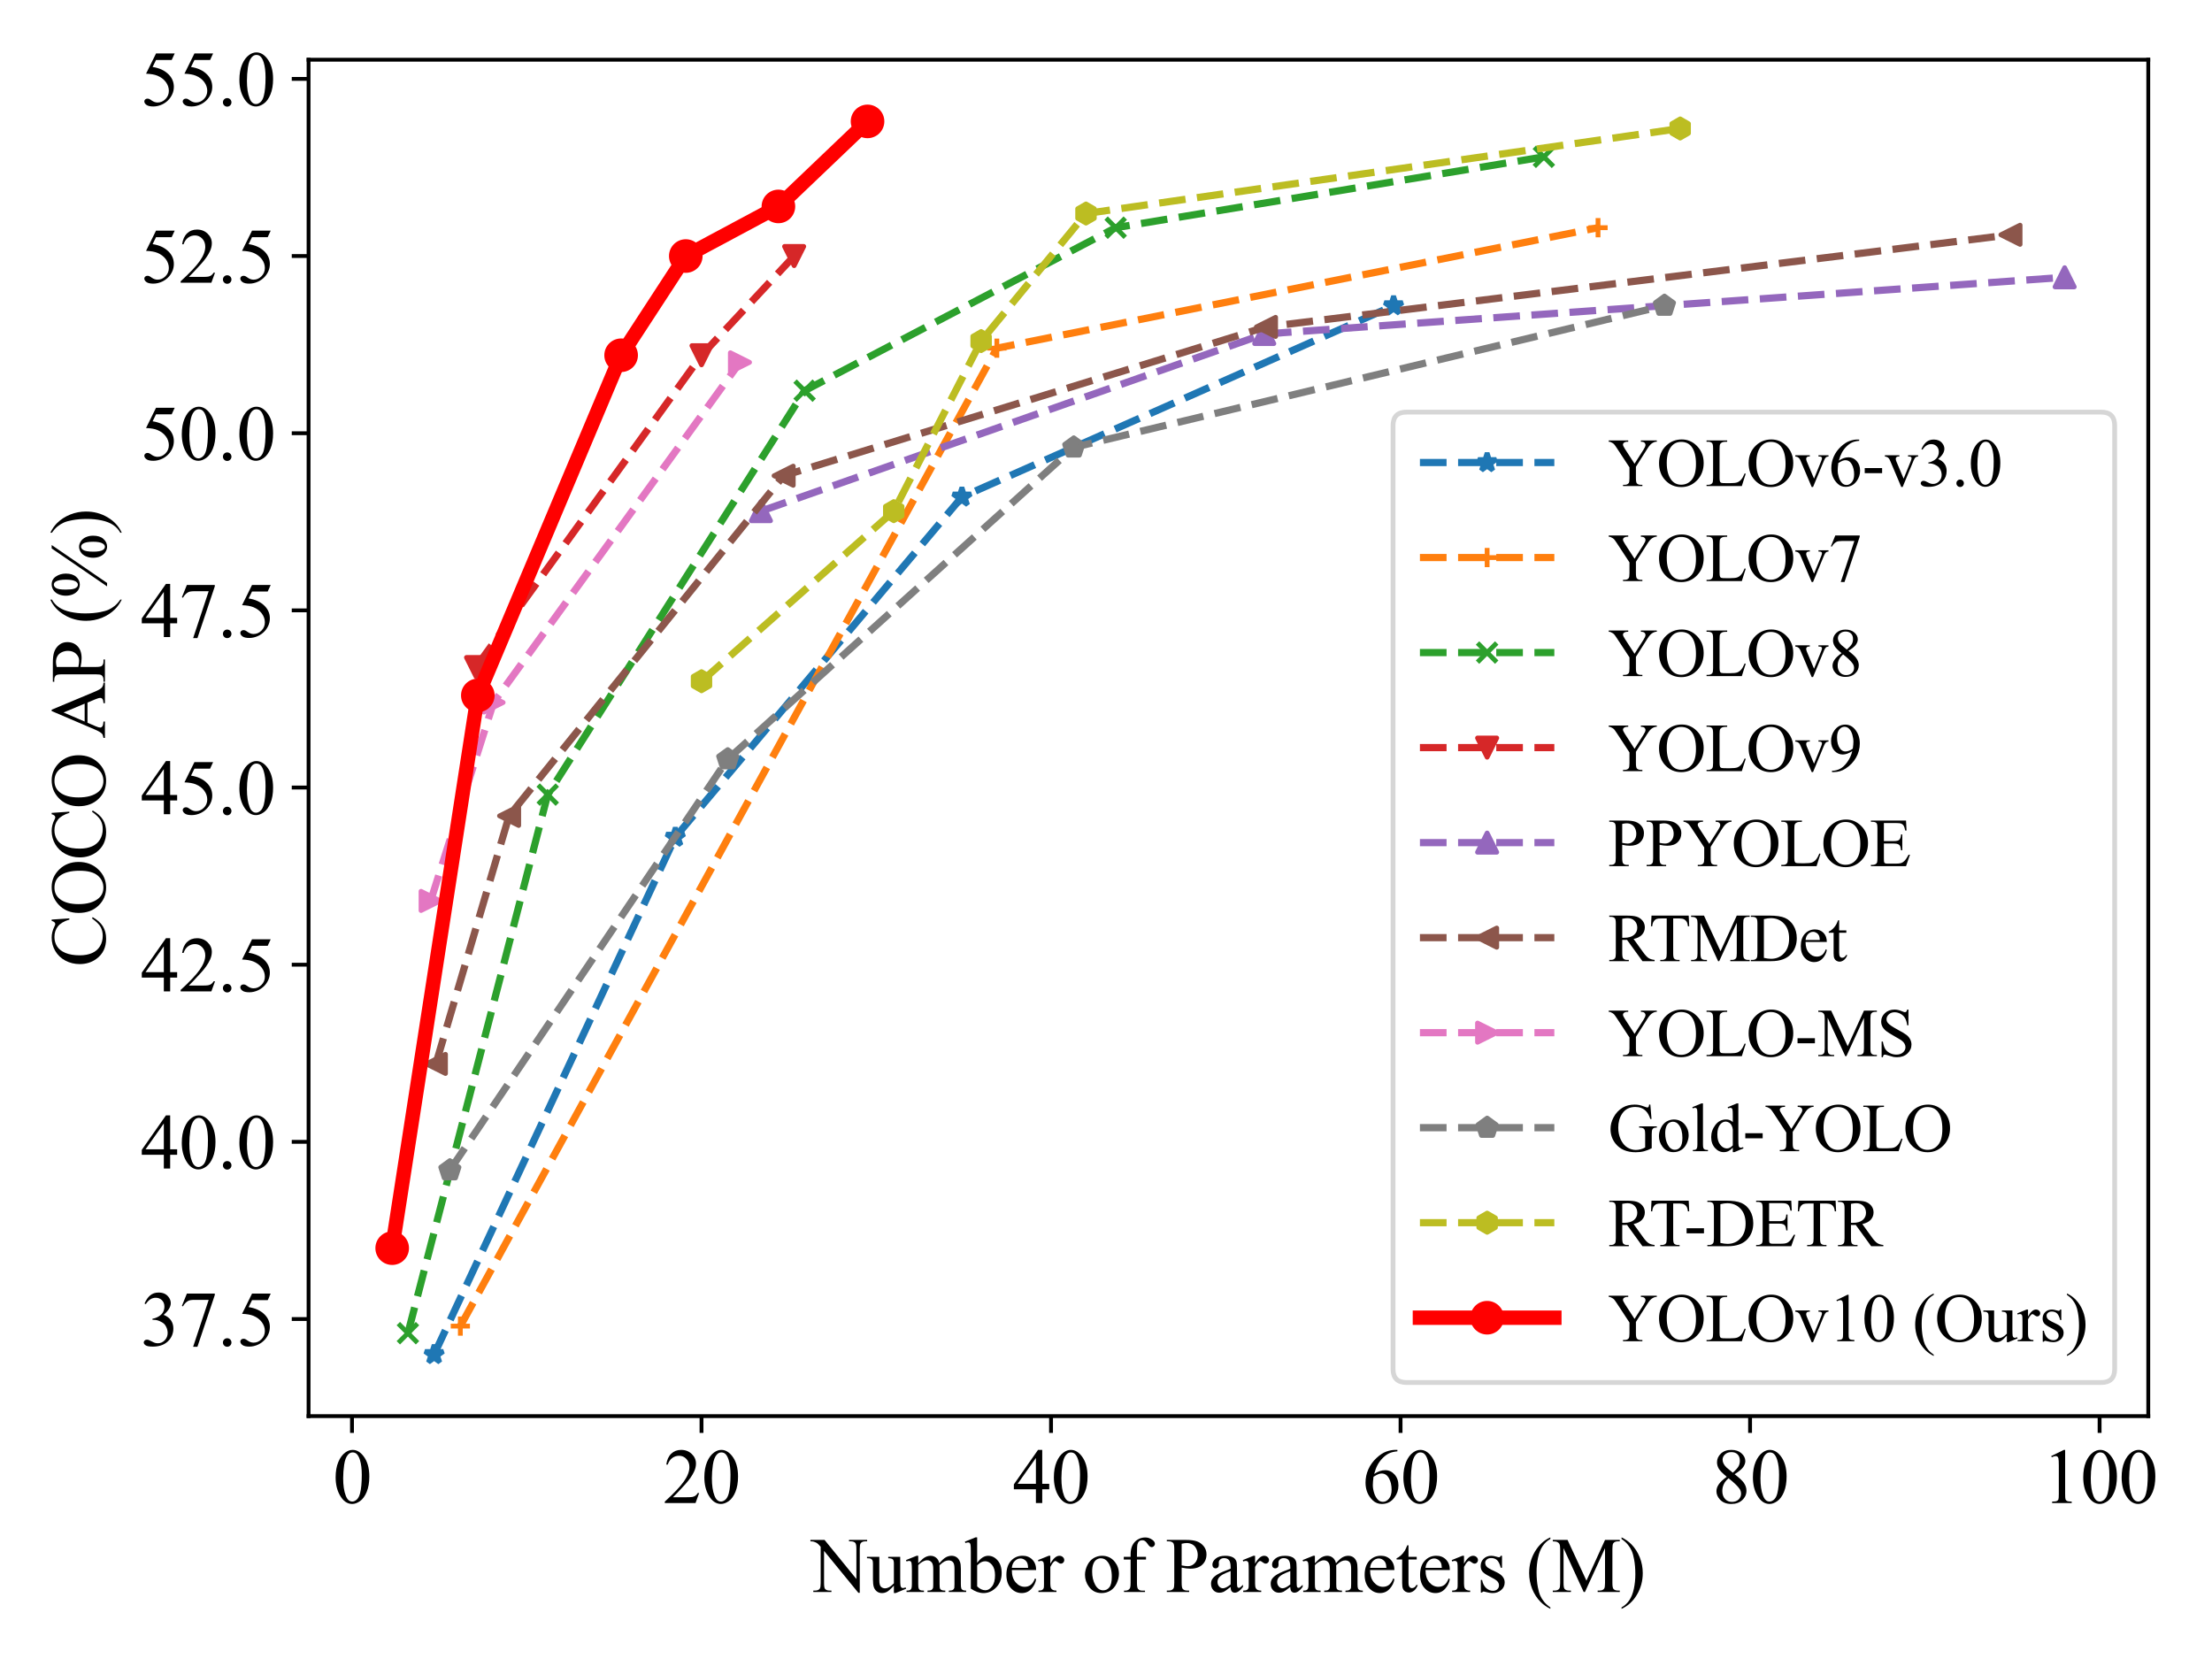 <svg xmlns="http://www.w3.org/2000/svg" xmlns:xlink="http://www.w3.org/1999/xlink" width="614.4" height="460.8" version="1.1" viewBox="0 0 460.8 345.6"><defs><style type="text/css">*{stroke-linejoin:round;stroke-linecap:butt}</style></defs><g id="figure_1"><g id="patch_1"><path d="M 0 345.6 L 460.8 345.6 L 460.8 0 L 0 0 z" style="fill:#fff"/></g><g id="axes_1"><g id="patch_2"><path d="M 64.28 295 L 447.523 295 L 447.523 12.446 L 64.28 12.446 z" style="fill:#fff"/></g><g id="matplotlib.axis_1"><g id="xtick_1"><g id="line2d_1"><defs><path id="m00d865e5fb" d="M 0 0 L 0 3.5" style="stroke:#000;stroke-width:.8"/></defs><g><use x="73.327" y="295" xlink:href="#m00d865e5fb" style="stroke:#000;stroke-width:.8"/></g></g><g id="text_1"><g transform="translate(69.327 313.11) scale(0.16 -0.16)"><defs><path id="TimesNewRomanPSMT-30" d="M 231 2094 Q 231 2819 450 3342 Q 669 3866 1031 4122 Q 1313 4325 1613 4325 Q 2100 4325 2488 3828 Q 2972 3213 2972 2159 Q 2972 1422 2759 906 Q 2547 391 2217 158 Q 1888 -75 1581 -75 Q 975 -75 572 641 Q 231 1244 231 2094 z M 844 2016 Q 844 1141 1059 588 Q 1238 122 1591 122 Q 1759 122 1940 273 Q 2122 425 2216 781 Q 2359 1319 2359 2297 Q 2359 3022 2209 3506 Q 2097 3866 1919 4016 Q 1791 4119 1609 4119 Q 1397 4119 1231 3928 Q 1006 3669 925 3112 Q 844 2556 844 2016 z" transform="scale(0.016)"/></defs><use xlink:href="#TimesNewRomanPSMT-30"/></g></g></g><g id="xtick_2"><g id="line2d_2"><g><use x="146.138" y="295" xlink:href="#m00d865e5fb" style="stroke:#000;stroke-width:.8"/></g></g><g id="text_2"><g transform="translate(138.138 313.11) scale(0.16 -0.16)"><defs><path id="TimesNewRomanPSMT-32" d="M 2934 816 L 2638 0 L 138 0 L 138 116 Q 1241 1122 1691 1759 Q 2141 2397 2141 2925 Q 2141 3328 1894 3587 Q 1647 3847 1303 3847 Q 991 3847 742 3664 Q 494 3481 375 3128 L 259 3128 Q 338 3706 661 4015 Q 984 4325 1469 4325 Q 1984 4325 2329 3994 Q 2675 3663 2675 3213 Q 2675 2891 2525 2569 Q 2294 2063 1775 1497 Q 997 647 803 472 L 1909 472 Q 2247 472 2383 497 Q 2519 522 2628 598 Q 2738 675 2819 816 L 2934 816 z" transform="scale(0.016)"/></defs><use xlink:href="#TimesNewRomanPSMT-32"/><use x="50" xlink:href="#TimesNewRomanPSMT-30"/></g></g></g><g id="xtick_3"><g id="line2d_3"><g><use x="218.95" y="295" xlink:href="#m00d865e5fb" style="stroke:#000;stroke-width:.8"/></g></g><g id="text_3"><g transform="translate(210.95 313.11) scale(0.16 -0.16)"><defs><path id="TimesNewRomanPSMT-34" d="M 2978 1563 L 2978 1119 L 2409 1119 L 2409 0 L 1894 0 L 1894 1119 L 100 1119 L 100 1519 L 2066 4325 L 2409 4325 L 2409 1563 L 2978 1563 z M 1894 1563 L 1894 3666 L 406 1563 L 1894 1563 z" transform="scale(0.016)"/></defs><use xlink:href="#TimesNewRomanPSMT-34"/><use x="50" xlink:href="#TimesNewRomanPSMT-30"/></g></g></g><g id="xtick_4"><g id="line2d_4"><g><use x="291.761" y="295" xlink:href="#m00d865e5fb" style="stroke:#000;stroke-width:.8"/></g></g><g id="text_4"><g transform="translate(283.761 313.11) scale(0.16 -0.16)"><defs><path id="TimesNewRomanPSMT-36" d="M 2869 4325 L 2869 4209 Q 2456 4169 2195 4045 Q 1934 3922 1679 3669 Q 1425 3416 1258 3105 Q 1091 2794 978 2366 Q 1428 2675 1881 2675 Q 2316 2675 2634 2325 Q 2953 1975 2953 1425 Q 2953 894 2631 456 Q 2244 -75 1606 -75 Q 1172 -75 869 213 Q 275 772 275 1663 Q 275 2231 503 2743 Q 731 3256 1154 3653 Q 1578 4050 1965 4187 Q 2353 4325 2688 4325 L 2869 4325 z M 925 2138 Q 869 1716 869 1456 Q 869 1156 980 804 Q 1091 453 1309 247 Q 1469 100 1697 100 Q 1969 100 2183 356 Q 2397 613 2397 1088 Q 2397 1622 2184 2012 Q 1972 2403 1581 2403 Q 1463 2403 1327 2353 Q 1191 2303 925 2138 z" transform="scale(0.016)"/></defs><use xlink:href="#TimesNewRomanPSMT-36"/><use x="50" xlink:href="#TimesNewRomanPSMT-30"/></g></g></g><g id="xtick_5"><g id="line2d_5"><g><use x="364.572" y="295" xlink:href="#m00d865e5fb" style="stroke:#000;stroke-width:.8"/></g></g><g id="text_5"><g transform="translate(356.572 313.11) scale(0.16 -0.16)"><defs><path id="TimesNewRomanPSMT-38" d="M 1228 2134 Q 725 2547 579 2797 Q 434 3047 434 3316 Q 434 3728 753 4026 Q 1072 4325 1600 4325 Q 2113 4325 2425 4047 Q 2738 3769 2738 3413 Q 2738 3175 2569 2928 Q 2400 2681 1866 2347 Q 2416 1922 2594 1678 Q 2831 1359 2831 1006 Q 2831 559 2490 242 Q 2150 -75 1597 -75 Q 994 -75 656 303 Q 388 606 388 966 Q 388 1247 577 1523 Q 766 1800 1228 2134 z M 1719 2469 Q 2094 2806 2194 3001 Q 2294 3197 2294 3444 Q 2294 3772 2109 3958 Q 1925 4144 1606 4144 Q 1288 4144 1088 3959 Q 888 3775 888 3528 Q 888 3366 970 3203 Q 1053 3041 1206 2894 L 1719 2469 z M 1375 2016 Q 1116 1797 991 1539 Q 866 1281 866 981 Q 866 578 1086 336 Q 1306 94 1647 94 Q 1984 94 2187 284 Q 2391 475 2391 747 Q 2391 972 2272 1150 Q 2050 1481 1375 2016 z" transform="scale(0.016)"/></defs><use xlink:href="#TimesNewRomanPSMT-38"/><use x="50" xlink:href="#TimesNewRomanPSMT-30"/></g></g></g><g id="xtick_6"><g id="line2d_6"><g><use x="437.384" y="295" xlink:href="#m00d865e5fb" style="stroke:#000;stroke-width:.8"/></g></g><g id="text_6"><g transform="translate(425.384 313.11) scale(0.16 -0.16)"><defs><path id="TimesNewRomanPSMT-31" d="M 750 3822 L 1781 4325 L 1884 4325 L 1884 747 Q 1884 391 1914 303 Q 1944 216 2037 169 Q 2131 122 2419 116 L 2419 0 L 825 0 L 825 116 Q 1125 122 1212 167 Q 1300 213 1334 289 Q 1369 366 1369 747 L 1369 3034 Q 1369 3497 1338 3628 Q 1316 3728 1258 3775 Q 1200 3822 1119 3822 Q 1003 3822 797 3725 L 750 3822 z" transform="scale(0.016)"/></defs><use xlink:href="#TimesNewRomanPSMT-31"/><use x="50" xlink:href="#TimesNewRomanPSMT-30"/><use x="100" xlink:href="#TimesNewRomanPSMT-30"/></g></g></g><g id="text_7"><g transform="translate(169.041 331.642) scale(0.16 -0.16)"><defs><path id="TimesNewRomanPSMT-4e" d="M -84 4238 L 1066 4238 L 3656 1059 L 3656 3503 Q 3656 3894 3569 3991 Q 3453 4122 3203 4122 L 3056 4122 L 3056 4238 L 4531 4238 L 4531 4122 L 4381 4122 Q 4113 4122 4000 3959 Q 3931 3859 3931 3503 L 3931 -69 L 3819 -69 L 1025 3344 L 1025 734 Q 1025 344 1109 247 Q 1228 116 1475 116 L 1625 116 L 1625 0 L 150 0 L 150 116 L 297 116 Q 569 116 681 278 Q 750 378 750 734 L 750 3681 Q 566 3897 470 3965 Q 375 4034 191 4094 Q 100 4122 -84 4122 L -84 4238 z" transform="scale(0.016)"/><path id="TimesNewRomanPSMT-75" d="M 2709 2863 L 2709 1128 Q 2709 631 2732 520 Q 2756 409 2807 365 Q 2859 322 2928 322 Q 3025 322 3147 375 L 3191 266 L 2334 -88 L 2194 -88 L 2194 519 Q 1825 119 1631 15 Q 1438 -88 1222 -88 Q 981 -88 804 51 Q 628 191 559 409 Q 491 628 491 1028 L 491 2306 Q 491 2509 447 2587 Q 403 2666 317 2708 Q 231 2750 6 2747 L 6 2863 L 1009 2863 L 1009 947 Q 1009 547 1148 422 Q 1288 297 1484 297 Q 1619 297 1789 381 Q 1959 466 2194 703 L 2194 2325 Q 2194 2569 2105 2655 Q 2016 2741 1734 2747 L 1734 2863 L 2709 2863 z" transform="scale(0.016)"/><path id="TimesNewRomanPSMT-6d" d="M 1050 2338 Q 1363 2650 1419 2697 Q 1559 2816 1721 2881 Q 1884 2947 2044 2947 Q 2313 2947 2506 2790 Q 2700 2634 2766 2338 Q 3088 2713 3309 2830 Q 3531 2947 3766 2947 Q 3994 2947 4170 2830 Q 4347 2713 4450 2447 Q 4519 2266 4519 1878 L 4519 647 Q 4519 378 4559 278 Q 4591 209 4675 161 Q 4759 113 4950 113 L 4950 0 L 3538 0 L 3538 113 L 3597 113 Q 3781 113 3884 184 Q 3956 234 3988 344 Q 4000 397 4000 647 L 4000 1878 Q 4000 2228 3916 2372 Q 3794 2572 3525 2572 Q 3359 2572 3192 2489 Q 3025 2406 2788 2181 L 2781 2147 L 2788 2013 L 2788 647 Q 2788 353 2820 281 Q 2853 209 2943 161 Q 3034 113 3253 113 L 3253 0 L 1806 0 L 1806 113 Q 2044 113 2133 169 Q 2222 225 2256 338 Q 2272 391 2272 647 L 2272 1878 Q 2272 2228 2169 2381 Q 2031 2581 1784 2581 Q 1616 2581 1450 2491 Q 1191 2353 1050 2181 L 1050 647 Q 1050 366 1089 281 Q 1128 197 1204 155 Q 1281 113 1516 113 L 1516 0 L 100 0 L 100 113 Q 297 113 375 155 Q 453 197 493 289 Q 534 381 534 647 L 534 1741 Q 534 2213 506 2350 Q 484 2453 437 2492 Q 391 2531 309 2531 Q 222 2531 100 2484 L 53 2597 L 916 2947 L 1050 2947 L 1050 2338 z" transform="scale(0.016)"/><path id="TimesNewRomanPSMT-62" d="M 984 2369 Q 1400 2947 1881 2947 Q 2322 2947 2650 2570 Q 2978 2194 2978 1541 Q 2978 778 2472 313 Q 2038 -88 1503 -88 Q 1253 -88 995 3 Q 738 94 469 275 L 469 3241 Q 469 3728 445 3840 Q 422 3953 372 3993 Q 322 4034 247 4034 Q 159 4034 28 3984 L -16 4094 L 844 4444 L 984 4444 L 984 2369 z M 984 2169 L 984 456 Q 1144 300 1314 220 Q 1484 141 1663 141 Q 1947 141 2192 453 Q 2438 766 2438 1363 Q 2438 1913 2192 2208 Q 1947 2503 1634 2503 Q 1469 2503 1303 2419 Q 1178 2356 984 2169 z" transform="scale(0.016)"/><path id="TimesNewRomanPSMT-65" d="M 681 1784 Q 678 1147 991 784 Q 1303 422 1725 422 Q 2006 422 2214 576 Q 2422 731 2563 1106 L 2659 1044 Q 2594 616 2278 264 Q 1963 -88 1488 -88 Q 972 -88 605 314 Q 238 716 238 1394 Q 238 2128 614 2539 Q 991 2950 1559 2950 Q 2041 2950 2350 2633 Q 2659 2316 2659 1784 L 681 1784 z M 681 1966 L 2006 1966 Q 1991 2241 1941 2353 Q 1863 2528 1708 2628 Q 1553 2728 1384 2728 Q 1125 2728 920 2526 Q 716 2325 681 1966 z" transform="scale(0.016)"/><path id="TimesNewRomanPSMT-72" d="M 1038 2947 L 1038 2303 Q 1397 2947 1775 2947 Q 1947 2947 2059 2842 Q 2172 2738 2172 2600 Q 2172 2478 2090 2393 Q 2009 2309 1897 2309 Q 1788 2309 1652 2417 Q 1516 2525 1450 2525 Q 1394 2525 1328 2463 Q 1188 2334 1038 2041 L 1038 669 Q 1038 431 1097 309 Q 1138 225 1241 169 Q 1344 113 1538 113 L 1538 0 L 72 0 L 72 113 Q 291 113 397 181 Q 475 231 506 341 Q 522 394 522 644 L 522 1753 Q 522 2253 501 2348 Q 481 2444 426 2487 Q 372 2531 291 2531 Q 194 2531 72 2484 L 41 2597 L 906 2947 L 1038 2947 z" transform="scale(0.016)"/><path id="TimesNewRomanPSMT-20" transform="scale(0.016)"/><path id="TimesNewRomanPSMT-6f" d="M 1600 2947 Q 2250 2947 2644 2453 Q 2978 2031 2978 1484 Q 2978 1100 2793 706 Q 2609 313 2286 112 Q 1963 -88 1566 -88 Q 919 -88 538 428 Q 216 863 216 1403 Q 216 1797 411 2186 Q 606 2575 925 2761 Q 1244 2947 1600 2947 z M 1503 2744 Q 1338 2744 1170 2645 Q 1003 2547 900 2300 Q 797 2053 797 1666 Q 797 1041 1045 587 Q 1294 134 1700 134 Q 2003 134 2200 384 Q 2397 634 2397 1244 Q 2397 2006 2069 2444 Q 1847 2744 1503 2744 z" transform="scale(0.016)"/><path id="TimesNewRomanPSMT-66" d="M 1319 2638 L 1319 756 Q 1319 356 1406 250 Q 1522 113 1716 113 L 1975 113 L 1975 0 L 266 0 L 266 113 L 394 113 Q 519 113 622 175 Q 725 238 764 344 Q 803 450 803 756 L 803 2638 L 247 2638 L 247 2863 L 803 2863 L 803 3050 Q 803 3478 940 3775 Q 1078 4072 1361 4255 Q 1644 4438 1997 4438 Q 2325 4438 2600 4225 Q 2781 4084 2781 3909 Q 2781 3816 2700 3733 Q 2619 3650 2525 3650 Q 2453 3650 2373 3701 Q 2294 3753 2178 3923 Q 2063 4094 1966 4153 Q 1869 4213 1750 4213 Q 1606 4213 1506 4136 Q 1406 4059 1362 3898 Q 1319 3738 1319 3069 L 1319 2863 L 2056 2863 L 2056 2638 L 1319 2638 z" transform="scale(0.016)"/><path id="TimesNewRomanPSMT-50" d="M 1313 1984 L 1313 750 Q 1313 350 1400 253 Q 1519 116 1759 116 L 1922 116 L 1922 0 L 106 0 L 106 116 L 266 116 Q 534 116 650 291 Q 713 388 713 750 L 713 3488 Q 713 3888 628 3984 Q 506 4122 266 4122 L 106 4122 L 106 4238 L 1659 4238 Q 2228 4238 2556 4120 Q 2884 4003 3109 3725 Q 3334 3447 3334 3066 Q 3334 2547 2992 2222 Q 2650 1897 2025 1897 Q 1872 1897 1694 1919 Q 1516 1941 1313 1984 z M 1313 2163 Q 1478 2131 1606 2115 Q 1734 2100 1825 2100 Q 2150 2100 2386 2351 Q 2622 2603 2622 3003 Q 2622 3278 2509 3514 Q 2397 3750 2190 3867 Q 1984 3984 1722 3984 Q 1563 3984 1313 3925 L 1313 2163 z" transform="scale(0.016)"/><path id="TimesNewRomanPSMT-61" d="M 1822 413 Q 1381 72 1269 19 Q 1100 -59 909 -59 Q 613 -59 420 144 Q 228 347 228 678 Q 228 888 322 1041 Q 450 1253 767 1440 Q 1084 1628 1822 1897 L 1822 2009 Q 1822 2438 1686 2597 Q 1550 2756 1291 2756 Q 1094 2756 978 2650 Q 859 2544 859 2406 L 866 2225 Q 866 2081 792 2003 Q 719 1925 600 1925 Q 484 1925 411 2006 Q 338 2088 338 2228 Q 338 2497 613 2722 Q 888 2947 1384 2947 Q 1766 2947 2009 2819 Q 2194 2722 2281 2516 Q 2338 2381 2338 1966 L 2338 994 Q 2338 584 2353 492 Q 2369 400 2405 369 Q 2441 338 2488 338 Q 2538 338 2575 359 Q 2641 400 2828 588 L 2828 413 Q 2478 -56 2159 -56 Q 2006 -56 1915 50 Q 1825 156 1822 413 z M 1822 616 L 1822 1706 Q 1350 1519 1213 1441 Q 966 1303 859 1153 Q 753 1003 753 825 Q 753 600 887 451 Q 1022 303 1197 303 Q 1434 303 1822 616 z" transform="scale(0.016)"/><path id="TimesNewRomanPSMT-74" d="M 1031 3803 L 1031 2863 L 1700 2863 L 1700 2644 L 1031 2644 L 1031 788 Q 1031 509 1111 412 Q 1191 316 1316 316 Q 1419 316 1516 380 Q 1613 444 1666 569 L 1788 569 Q 1678 263 1478 108 Q 1278 -47 1066 -47 Q 922 -47 784 33 Q 647 113 581 261 Q 516 409 516 719 L 516 2644 L 63 2644 L 63 2747 Q 234 2816 414 2980 Q 594 3144 734 3369 Q 806 3488 934 3803 L 1031 3803 z" transform="scale(0.016)"/><path id="TimesNewRomanPSMT-73" d="M 2050 2947 L 2050 1972 L 1947 1972 Q 1828 2431 1642 2597 Q 1456 2763 1169 2763 Q 950 2763 815 2647 Q 681 2531 681 2391 Q 681 2216 781 2091 Q 878 1963 1175 1819 L 1631 1597 Q 2266 1288 2266 781 Q 2266 391 1970 151 Q 1675 -88 1309 -88 Q 1047 -88 709 6 Q 606 38 541 38 Q 469 38 428 -44 L 325 -44 L 325 978 L 428 978 Q 516 541 762 319 Q 1009 97 1316 97 Q 1531 97 1667 223 Q 1803 350 1803 528 Q 1803 744 1651 891 Q 1500 1038 1047 1263 Q 594 1488 453 1669 Q 313 1847 313 2119 Q 313 2472 555 2709 Q 797 2947 1181 2947 Q 1350 2947 1591 2875 Q 1750 2828 1803 2828 Q 1853 2828 1881 2850 Q 1909 2872 1947 2947 L 2050 2947 z" transform="scale(0.016)"/><path id="TimesNewRomanPSMT-28" d="M 1988 -1253 L 1988 -1369 Q 1516 -1131 1200 -813 Q 750 -359 506 256 Q 263 872 263 1534 Q 263 2503 741 3301 Q 1219 4100 1988 4444 L 1988 4313 Q 1603 4100 1356 3731 Q 1109 3363 987 2797 Q 866 2231 866 1616 Q 866 947 969 400 Q 1050 -31 1165 -292 Q 1281 -553 1476 -793 Q 1672 -1034 1988 -1253 z" transform="scale(0.016)"/><path id="TimesNewRomanPSMT-4d" d="M 2619 0 L 981 3566 L 981 734 Q 981 344 1066 247 Q 1181 116 1431 116 L 1581 116 L 1581 0 L 106 0 L 106 116 L 256 116 Q 525 116 638 278 Q 706 378 706 734 L 706 3503 Q 706 3784 644 3909 Q 600 4000 483 4061 Q 366 4122 106 4122 L 106 4238 L 1306 4238 L 2844 922 L 4356 4238 L 5556 4238 L 5556 4122 L 5409 4122 Q 5138 4122 5025 3959 Q 4956 3859 4956 3503 L 4956 734 Q 4956 344 5044 247 Q 5159 116 5409 116 L 5556 116 L 5556 0 L 3756 0 L 3756 116 L 3906 116 Q 4178 116 4288 278 Q 4356 378 4356 734 L 4356 3566 L 2722 0 L 2619 0 z" transform="scale(0.016)"/><path id="TimesNewRomanPSMT-29" d="M 144 4313 L 144 4444 Q 619 4209 934 3891 Q 1381 3434 1625 2820 Q 1869 2206 1869 1541 Q 1869 572 1392 -226 Q 916 -1025 144 -1369 L 144 -1253 Q 528 -1038 776 -670 Q 1025 -303 1145 264 Q 1266 831 1266 1447 Q 1266 2113 1163 2663 Q 1084 3094 967 3353 Q 850 3613 656 3853 Q 463 4094 144 4313 z" transform="scale(0.016)"/></defs><use xlink:href="#TimesNewRomanPSMT-4e"/><use x="72.217" xlink:href="#TimesNewRomanPSMT-75"/><use x="122.217" xlink:href="#TimesNewRomanPSMT-6d"/><use x="200" xlink:href="#TimesNewRomanPSMT-62"/><use x="250" xlink:href="#TimesNewRomanPSMT-65"/><use x="294.385" xlink:href="#TimesNewRomanPSMT-72"/><use x="327.686" xlink:href="#TimesNewRomanPSMT-20"/><use x="352.686" xlink:href="#TimesNewRomanPSMT-6f"/><use x="402.686" xlink:href="#TimesNewRomanPSMT-66"/><use x="435.986" xlink:href="#TimesNewRomanPSMT-20"/><use x="460.986" xlink:href="#TimesNewRomanPSMT-50"/><use x="516.602" xlink:href="#TimesNewRomanPSMT-61"/><use x="560.986" xlink:href="#TimesNewRomanPSMT-72"/><use x="594.287" xlink:href="#TimesNewRomanPSMT-61"/><use x="638.672" xlink:href="#TimesNewRomanPSMT-6d"/><use x="716.455" xlink:href="#TimesNewRomanPSMT-65"/><use x="760.84" xlink:href="#TimesNewRomanPSMT-74"/><use x="788.623" xlink:href="#TimesNewRomanPSMT-65"/><use x="833.008" xlink:href="#TimesNewRomanPSMT-72"/><use x="866.309" xlink:href="#TimesNewRomanPSMT-73"/><use x="905.225" xlink:href="#TimesNewRomanPSMT-20"/><use x="930.225" xlink:href="#TimesNewRomanPSMT-28"/><use x="963.525" xlink:href="#TimesNewRomanPSMT-4d"/><use x="1052.441" xlink:href="#TimesNewRomanPSMT-29"/></g></g></g><g id="matplotlib.axis_2"><g id="ytick_1"><g id="line2d_7"><defs><path id="m106efacff5" d="M 0 0 L -3.5 0" style="stroke:#000;stroke-width:.8"/></defs><g><use x="64.28" y="274.775" xlink:href="#m106efacff5" style="stroke:#000;stroke-width:.8"/></g></g><g id="text_8"><g transform="translate(29.28 280.33) scale(0.16 -0.16)"><defs><path id="TimesNewRomanPSMT-33" d="M 325 3431 Q 506 3859 782 4092 Q 1059 4325 1472 4325 Q 1981 4325 2253 3994 Q 2459 3747 2459 3466 Q 2459 3003 1878 2509 Q 2269 2356 2469 2072 Q 2669 1788 2669 1403 Q 2669 853 2319 450 Q 1863 -75 997 -75 Q 569 -75 414 31 Q 259 138 259 259 Q 259 350 332 419 Q 406 488 509 488 Q 588 488 669 463 Q 722 447 909 348 Q 1097 250 1169 231 Q 1284 197 1416 197 Q 1734 197 1970 444 Q 2206 691 2206 1028 Q 2206 1275 2097 1509 Q 2016 1684 1919 1775 Q 1784 1900 1550 2001 Q 1316 2103 1072 2103 L 972 2103 L 972 2197 Q 1219 2228 1467 2375 Q 1716 2522 1828 2728 Q 1941 2934 1941 3181 Q 1941 3503 1739 3701 Q 1538 3900 1238 3900 Q 753 3900 428 3381 L 325 3431 z" transform="scale(0.016)"/><path id="TimesNewRomanPSMT-37" d="M 644 4238 L 2916 4238 L 2916 4119 L 1503 -88 L 1153 -88 L 2419 3728 L 1253 3728 Q 900 3728 750 3644 Q 488 3500 328 3200 L 238 3234 L 644 4238 z" transform="scale(0.016)"/><path id="TimesNewRomanPSMT-2e" d="M 800 606 Q 947 606 1047 504 Q 1147 403 1147 259 Q 1147 116 1045 14 Q 944 -88 800 -88 Q 656 -88 554 14 Q 453 116 453 259 Q 453 406 554 506 Q 656 606 800 606 z" transform="scale(0.016)"/><path id="TimesNewRomanPSMT-35" d="M 2778 4238 L 2534 3706 L 1259 3706 L 981 3138 Q 1809 3016 2294 2522 Q 2709 2097 2709 1522 Q 2709 1188 2573 903 Q 2438 619 2231 419 Q 2025 219 1772 97 Q 1413 -75 1034 -75 Q 653 -75 479 54 Q 306 184 306 341 Q 306 428 378 495 Q 450 563 559 563 Q 641 563 702 538 Q 763 513 909 409 Q 1144 247 1384 247 Q 1750 247 2026 523 Q 2303 800 2303 1197 Q 2303 1581 2056 1914 Q 1809 2247 1375 2428 Q 1034 2569 447 2591 L 1259 4238 L 2778 4238 z" transform="scale(0.016)"/></defs><use xlink:href="#TimesNewRomanPSMT-33"/><use x="50" xlink:href="#TimesNewRomanPSMT-37"/><use x="100" xlink:href="#TimesNewRomanPSMT-2e"/><use x="125" xlink:href="#TimesNewRomanPSMT-35"/></g></g></g><g id="ytick_2"><g id="line2d_8"><g><use x="64.28" y="237.869" xlink:href="#m106efacff5" style="stroke:#000;stroke-width:.8"/></g></g><g id="text_9"><g transform="translate(29.28 243.424) scale(0.16 -0.16)"><use xlink:href="#TimesNewRomanPSMT-34"/><use x="50" xlink:href="#TimesNewRomanPSMT-30"/><use x="100" xlink:href="#TimesNewRomanPSMT-2e"/><use x="125" xlink:href="#TimesNewRomanPSMT-30"/></g></g></g><g id="ytick_3"><g id="line2d_9"><g><use x="64.28" y="200.963" xlink:href="#m106efacff5" style="stroke:#000;stroke-width:.8"/></g></g><g id="text_10"><g transform="translate(29.28 206.518) scale(0.16 -0.16)"><use xlink:href="#TimesNewRomanPSMT-34"/><use x="50" xlink:href="#TimesNewRomanPSMT-32"/><use x="100" xlink:href="#TimesNewRomanPSMT-2e"/><use x="125" xlink:href="#TimesNewRomanPSMT-35"/></g></g></g><g id="ytick_4"><g id="line2d_10"><g><use x="64.28" y="164.057" xlink:href="#m106efacff5" style="stroke:#000;stroke-width:.8"/></g></g><g id="text_11"><g transform="translate(29.28 169.612) scale(0.16 -0.16)"><use xlink:href="#TimesNewRomanPSMT-34"/><use x="50" xlink:href="#TimesNewRomanPSMT-35"/><use x="100" xlink:href="#TimesNewRomanPSMT-2e"/><use x="125" xlink:href="#TimesNewRomanPSMT-30"/></g></g></g><g id="ytick_5"><g id="line2d_11"><g><use x="64.28" y="127.151" xlink:href="#m106efacff5" style="stroke:#000;stroke-width:.8"/></g></g><g id="text_12"><g transform="translate(29.28 132.706) scale(0.16 -0.16)"><use xlink:href="#TimesNewRomanPSMT-34"/><use x="50" xlink:href="#TimesNewRomanPSMT-37"/><use x="100" xlink:href="#TimesNewRomanPSMT-2e"/><use x="125" xlink:href="#TimesNewRomanPSMT-35"/></g></g></g><g id="ytick_6"><g id="line2d_12"><g><use x="64.28" y="90.244" xlink:href="#m106efacff5" style="stroke:#000;stroke-width:.8"/></g></g><g id="text_13"><g transform="translate(29.28 95.799) scale(0.16 -0.16)"><use xlink:href="#TimesNewRomanPSMT-35"/><use x="50" xlink:href="#TimesNewRomanPSMT-30"/><use x="100" xlink:href="#TimesNewRomanPSMT-2e"/><use x="125" xlink:href="#TimesNewRomanPSMT-30"/></g></g></g><g id="ytick_7"><g id="line2d_13"><g><use x="64.28" y="53.338" xlink:href="#m106efacff5" style="stroke:#000;stroke-width:.8"/></g></g><g id="text_14"><g transform="translate(29.28 58.893) scale(0.16 -0.16)"><use xlink:href="#TimesNewRomanPSMT-35"/><use x="50" xlink:href="#TimesNewRomanPSMT-32"/><use x="100" xlink:href="#TimesNewRomanPSMT-2e"/><use x="125" xlink:href="#TimesNewRomanPSMT-35"/></g></g></g><g id="ytick_8"><g id="line2d_14"><g><use x="64.28" y="16.432" xlink:href="#m106efacff5" style="stroke:#000;stroke-width:.8"/></g></g><g id="text_15"><g transform="translate(29.28 21.987) scale(0.16 -0.16)"><use xlink:href="#TimesNewRomanPSMT-35"/><use x="50" xlink:href="#TimesNewRomanPSMT-35"/><use x="100" xlink:href="#TimesNewRomanPSMT-2e"/><use x="125" xlink:href="#TimesNewRomanPSMT-30"/></g></g></g><g id="text_16"><g transform="translate(21.858 201.428) rotate(-90) scale(0.16 -0.16)"><defs><path id="TimesNewRomanPSMT-43" d="M 3853 4334 L 3950 2894 L 3853 2894 Q 3659 3541 3300 3825 Q 2941 4109 2438 4109 Q 2016 4109 1675 3895 Q 1334 3681 1139 3212 Q 944 2744 944 2047 Q 944 1472 1128 1050 Q 1313 628 1683 403 Q 2053 178 2528 178 Q 2941 178 3256 354 Q 3572 531 3950 1056 L 4047 994 Q 3728 428 3303 165 Q 2878 -97 2294 -97 Q 1241 -97 663 684 Q 231 1266 231 2053 Q 231 2688 515 3219 Q 800 3750 1298 4042 Q 1797 4334 2388 4334 Q 2847 4334 3294 4109 Q 3425 4041 3481 4041 Q 3566 4041 3628 4100 Q 3709 4184 3744 4334 L 3853 4334 z" transform="scale(0.016)"/><path id="TimesNewRomanPSMT-4f" d="M 2341 4334 Q 3166 4334 3770 3707 Q 4375 3081 4375 2144 Q 4375 1178 3765 540 Q 3156 -97 2291 -97 Q 1416 -97 820 525 Q 225 1147 225 2134 Q 225 3144 913 3781 Q 1509 4334 2341 4334 z M 2281 4106 Q 1713 4106 1369 3684 Q 941 3159 941 2147 Q 941 1109 1384 550 Q 1725 125 2284 125 Q 2881 125 3270 590 Q 3659 1056 3659 2059 Q 3659 3147 3231 3681 Q 2888 4106 2281 4106 z" transform="scale(0.016)"/><path id="TimesNewRomanPSMT-41" d="M 2928 1419 L 1288 1419 L 1000 750 Q 894 503 894 381 Q 894 284 986 211 Q 1078 138 1384 116 L 1384 0 L 50 0 L 50 116 Q 316 163 394 238 Q 553 388 747 847 L 2238 4334 L 2347 4334 L 3822 809 Q 4000 384 4145 257 Q 4291 131 4550 116 L 4550 0 L 2878 0 L 2878 116 Q 3131 128 3220 200 Q 3309 272 3309 375 Q 3309 513 3184 809 L 2928 1419 z M 2841 1650 L 2122 3363 L 1384 1650 L 2841 1650 z" transform="scale(0.016)"/><path id="TimesNewRomanPSMT-25" d="M 4350 4334 L 1263 -175 L 984 -175 L 4072 4334 L 4350 4334 z M 1138 4334 Q 1559 4334 1792 3984 Q 2025 3634 2025 3181 Q 2025 2638 1762 2341 Q 1500 2044 1131 2044 Q 884 2044 678 2180 Q 472 2316 348 2584 Q 225 2853 225 3181 Q 225 3509 350 3786 Q 475 4063 692 4198 Q 909 4334 1138 4334 z M 1128 4159 Q 969 4159 845 3971 Q 722 3784 722 3184 Q 722 2750 791 2522 Q 844 2350 956 2256 Q 1022 2200 1119 2200 Q 1269 2200 1375 2363 Q 1531 2603 1531 3166 Q 1531 3759 1378 4000 Q 1278 4159 1128 4159 z M 4206 2103 Q 4428 2103 4648 1962 Q 4869 1822 4989 1553 Q 5109 1284 5109 963 Q 5109 409 4843 117 Q 4578 -175 4216 -175 Q 3988 -175 3773 -34 Q 3559 106 3436 367 Q 3313 628 3313 963 Q 3313 1291 3436 1562 Q 3559 1834 3773 1968 Q 3988 2103 4206 2103 z M 4209 1938 Q 4059 1938 3950 1769 Q 3809 1550 3809 941 Q 3809 381 3953 159 Q 4059 0 4209 0 Q 4353 0 4466 172 Q 4616 400 4616 956 Q 4616 1544 4466 1778 Q 4363 1938 4209 1938 z" transform="scale(0.016)"/></defs><use xlink:href="#TimesNewRomanPSMT-43"/><use x="66.699" xlink:href="#TimesNewRomanPSMT-4f"/><use x="138.916" xlink:href="#TimesNewRomanPSMT-43"/><use x="205.615" xlink:href="#TimesNewRomanPSMT-4f"/><use x="277.832" xlink:href="#TimesNewRomanPSMT-20"/><use x="297.332" xlink:href="#TimesNewRomanPSMT-41"/><use x="369.549" xlink:href="#TimesNewRomanPSMT-50"/><use x="421.414" xlink:href="#TimesNewRomanPSMT-20"/><use x="446.414" xlink:href="#TimesNewRomanPSMT-28"/><use x="479.715" xlink:href="#TimesNewRomanPSMT-25"/><use x="563.016" xlink:href="#TimesNewRomanPSMT-29"/></g></g></g><g id="line2d_15"><path d="M 90.438 282.157 L 140.677 174.391 L 200.383 103.531 L 290.305 63.672" clip-path="url(#pec2f9990ec)" style="fill:none;stroke-dasharray:5.55,2.4;stroke-dashoffset:0;stroke:#1f77b4;stroke-width:1.5"/><defs><path id="m25ac481e9c" d="M 0 -2 L -0.449 -0.618 L -1.902 -0.618 L -0.727 0.236 L -1.176 1.618 L -0 0.764 L 1.176 1.618 L 0.727 0.236 L 1.902 -0.618 L 0.449 -0.618 z" style="stroke:#1f77b4;stroke-linejoin:bevel"/></defs><g clip-path="url(#pec2f9990ec)"><use x="90.438" y="282.157" xlink:href="#m25ac481e9c" style="fill:#1f77b4;stroke:#1f77b4;stroke-linejoin:bevel"/><use x="140.677" y="174.391" xlink:href="#m25ac481e9c" style="fill:#1f77b4;stroke:#1f77b4;stroke-linejoin:bevel"/><use x="200.383" y="103.531" xlink:href="#m25ac481e9c" style="fill:#1f77b4;stroke:#1f77b4;stroke-linejoin:bevel"/><use x="290.305" y="63.672" xlink:href="#m25ac481e9c" style="fill:#1f77b4;stroke:#1f77b4;stroke-linejoin:bevel"/></g></g><g id="line2d_16"><path d="M 95.898 276.252 L 207.664 72.529 L 332.9 47.433" clip-path="url(#pec2f9990ec)" style="fill:none;stroke-dasharray:5.55,2.4;stroke-dashoffset:0;stroke:#ff7f0e;stroke-width:1.5"/><defs><path id="m0ebbb9ee98" d="M -2 0 L 2 0 M 0 2 L 0 -2" style="stroke:#ff7f0e"/></defs><g clip-path="url(#pec2f9990ec)"><use x="95.898" y="276.252" xlink:href="#m0ebbb9ee98" style="fill:#ff7f0e;stroke:#ff7f0e"/><use x="207.664" y="72.529" xlink:href="#m0ebbb9ee98" style="fill:#ff7f0e;stroke:#ff7f0e"/><use x="332.9" y="47.433" xlink:href="#m0ebbb9ee98" style="fill:#ff7f0e;stroke:#ff7f0e"/></g></g><g id="line2d_17"><path d="M 84.977 277.728 L 114.101 165.533 L 167.618 81.387 L 232.42 47.433 L 321.614 32.671" clip-path="url(#pec2f9990ec)" style="fill:none;stroke-dasharray:5.55,2.4;stroke-dashoffset:0;stroke:#2ca02c;stroke-width:1.5"/><defs><path id="m1addbb2f50" d="M -2 2 L 2 -2 M -2 -2 L 2 2" style="stroke:#2ca02c"/></defs><g clip-path="url(#pec2f9990ec)"><use x="84.977" y="277.728" xlink:href="#m1addbb2f50" style="fill:#2ca02c;stroke:#2ca02c"/><use x="114.101" y="165.533" xlink:href="#m1addbb2f50" style="fill:#2ca02c;stroke:#2ca02c"/><use x="167.618" y="81.387" xlink:href="#m1addbb2f50" style="fill:#2ca02c;stroke:#2ca02c"/><use x="232.42" y="47.433" xlink:href="#m1addbb2f50" style="fill:#2ca02c;stroke:#2ca02c"/><use x="321.614" y="32.671" xlink:href="#m1addbb2f50" style="fill:#2ca02c;stroke:#2ca02c"/></g></g><g id="line2d_18"><path d="M 99.175 138.961 L 146.138 74.006 L 165.433 53.338" clip-path="url(#pec2f9990ec)" style="fill:none;stroke-dasharray:5.55,2.4;stroke-dashoffset:0;stroke:#d62728;stroke-width:1.5"/><defs><path id="m20ef095d3f" d="M -0 2 L 2 -2 L -2 -2 z" style="stroke:#d62728;stroke-linejoin:miter"/></defs><g clip-path="url(#pec2f9990ec)"><use x="99.175" y="138.961" xlink:href="#m20ef095d3f" style="fill:#d62728;stroke:#d62728;stroke-linejoin:miter"/><use x="146.138" y="74.006" xlink:href="#m20ef095d3f" style="fill:#d62728;stroke:#d62728;stroke-linejoin:miter"/><use x="165.433" y="53.338" xlink:href="#m20ef095d3f" style="fill:#d62728;stroke:#d62728;stroke-linejoin:miter"/></g></g><g id="line2d_19"><path d="M 158.516 106.483 L 263.365 69.577 L 430.103 57.767" clip-path="url(#pec2f9990ec)" style="fill:none;stroke-dasharray:5.55,2.4;stroke-dashoffset:0;stroke:#9467bd;stroke-width:1.5"/><defs><path id="m188839fe94" d="M 0 -2 L -2 2 L 2 2 z" style="stroke:#9467bd;stroke-linejoin:miter"/></defs><g clip-path="url(#pec2f9990ec)"><use x="158.516" y="106.483" xlink:href="#m188839fe94" style="fill:#9467bd;stroke:#9467bd;stroke-linejoin:miter"/><use x="263.365" y="69.577" xlink:href="#m188839fe94" style="fill:#9467bd;stroke:#9467bd;stroke-linejoin:miter"/><use x="430.103" y="57.767" xlink:href="#m188839fe94" style="fill:#9467bd;stroke:#9467bd;stroke-linejoin:miter"/></g></g><g id="line2d_20"><path d="M 90.802 221.63 L 106.056 169.962 L 163.249 99.102 L 263.729 68.101 L 418.817 48.909" clip-path="url(#pec2f9990ec)" style="fill:none;stroke-dasharray:5.55,2.4;stroke-dashoffset:0;stroke:#8c564b;stroke-width:1.5"/><defs><path id="m444fa26bd7" d="M -2 -0 L 2 2 L 2 -2 z" style="stroke:#8c564b;stroke-linejoin:miter"/></defs><g clip-path="url(#pec2f9990ec)"><use x="90.802" y="221.63" xlink:href="#m444fa26bd7" style="fill:#8c564b;stroke:#8c564b;stroke-linejoin:miter"/><use x="106.056" y="169.962" xlink:href="#m444fa26bd7" style="fill:#8c564b;stroke:#8c564b;stroke-linejoin:miter"/><use x="163.249" y="99.102" xlink:href="#m444fa26bd7" style="fill:#8c564b;stroke:#8c564b;stroke-linejoin:miter"/><use x="263.729" y="68.101" xlink:href="#m444fa26bd7" style="fill:#8c564b;stroke:#8c564b;stroke-linejoin:miter"/><use x="418.817" y="48.909" xlink:href="#m444fa26bd7" style="fill:#8c564b;stroke:#8c564b;stroke-linejoin:miter"/></g></g><g id="line2d_21"><path d="M 89.709 187.677 L 102.815 146.342 L 154.147 75.482" clip-path="url(#pec2f9990ec)" style="fill:none;stroke-dasharray:5.55,2.4;stroke-dashoffset:0;stroke:#e377c2;stroke-width:1.5"/><defs><path id="ma742850c5b" d="M 2 0 L -2 -2 L -2 2 z" style="stroke:#e377c2;stroke-linejoin:miter"/></defs><g clip-path="url(#pec2f9990ec)"><use x="89.709" y="187.677" xlink:href="#ma742850c5b" style="fill:#e377c2;stroke:#e377c2;stroke-linejoin:miter"/><use x="102.815" y="146.342" xlink:href="#ma742850c5b" style="fill:#e377c2;stroke:#e377c2;stroke-linejoin:miter"/><use x="154.147" y="75.482" xlink:href="#ma742850c5b" style="fill:#e377c2;stroke:#e377c2;stroke-linejoin:miter"/></g></g><g id="line2d_22"><path d="M 93.714 243.774 L 151.599 158.152 L 223.682 93.197 L 346.734 63.672" clip-path="url(#pec2f9990ec)" style="fill:none;stroke-dasharray:5.55,2.4;stroke-dashoffset:0;stroke:#7f7f7f;stroke-width:1.5"/><defs><path id="m7f8f30e89b" d="M 0 -2 L -1.902 -0.618 L -1.176 1.618 L 1.176 1.618 L 1.902 -0.618 z" style="stroke:#7f7f7f;stroke-linejoin:miter"/></defs><g clip-path="url(#pec2f9990ec)"><use x="93.714" y="243.774" xlink:href="#m7f8f30e89b" style="fill:#7f7f7f;stroke:#7f7f7f;stroke-linejoin:miter"/><use x="151.599" y="158.152" xlink:href="#m7f8f30e89b" style="fill:#7f7f7f;stroke:#7f7f7f;stroke-linejoin:miter"/><use x="223.682" y="93.197" xlink:href="#m7f8f30e89b" style="fill:#7f7f7f;stroke:#7f7f7f;stroke-linejoin:miter"/><use x="346.734" y="63.672" xlink:href="#m7f8f30e89b" style="fill:#7f7f7f;stroke:#7f7f7f;stroke-linejoin:miter"/></g></g><g id="line2d_23"><path d="M 146.138 141.913 L 186.185 106.483 L 204.387 71.053 L 226.231 44.481 L 350.01 26.766" clip-path="url(#pec2f9990ec)" style="fill:none;stroke-dasharray:5.55,2.4;stroke-dashoffset:0;stroke:#bcbd22;stroke-width:1.5"/><defs><path id="mceb5dd67df" d="M 0 -2 L -1.732 -1 L -1.732 1 L -0 2 L 1.732 1 L 1.732 -1 z" style="stroke:#bcbd22;stroke-linejoin:miter"/></defs><g clip-path="url(#pec2f9990ec)"><use x="146.138" y="141.913" xlink:href="#mceb5dd67df" style="fill:#bcbd22;stroke:#bcbd22;stroke-linejoin:miter"/><use x="186.185" y="106.483" xlink:href="#mceb5dd67df" style="fill:#bcbd22;stroke:#bcbd22;stroke-linejoin:miter"/><use x="204.387" y="71.053" xlink:href="#mceb5dd67df" style="fill:#bcbd22;stroke:#bcbd22;stroke-linejoin:miter"/><use x="226.231" y="44.481" xlink:href="#mceb5dd67df" style="fill:#bcbd22;stroke:#bcbd22;stroke-linejoin:miter"/><use x="350.01" y="26.766" xlink:href="#mceb5dd67df" style="fill:#bcbd22;stroke:#bcbd22;stroke-linejoin:miter"/></g></g><g id="line2d_24"><path d="M 81.7 260.013 L 99.539 144.866 L 129.392 74.006 L 142.862 53.338 L 162.157 43.004 L 180.724 25.289" clip-path="url(#pec2f9990ec)" style="fill:none;stroke:red;stroke-width:3;stroke-linecap:square"/><defs><path id="m3148e191ee" d="M 0 3 C 0.796 3 1.559 2.684 2.121 2.121 C 2.684 1.559 3 0.796 3 0 C 3 -0.796 2.684 -1.559 2.121 -2.121 C 1.559 -2.684 0.796 -3 0 -3 C -0.796 -3 -1.559 -2.684 -2.121 -2.121 C -2.684 -1.559 -3 -0.796 -3 0 C -3 0.796 -2.684 1.559 -2.121 2.121 C -1.559 2.684 -0.796 3 0 3 z" style="stroke:red"/></defs><g clip-path="url(#pec2f9990ec)"><use x="81.7" y="260.013" xlink:href="#m3148e191ee" style="fill:red;stroke:red"/><use x="99.539" y="144.866" xlink:href="#m3148e191ee" style="fill:red;stroke:red"/><use x="129.392" y="74.006" xlink:href="#m3148e191ee" style="fill:red;stroke:red"/><use x="142.862" y="53.338" xlink:href="#m3148e191ee" style="fill:red;stroke:red"/><use x="162.157" y="43.004" xlink:href="#m3148e191ee" style="fill:red;stroke:red"/><use x="180.724" y="25.289" xlink:href="#m3148e191ee" style="fill:red;stroke:red"/></g></g><g id="patch_3"><path d="M 64.28 295 L 64.28 12.446" style="fill:none;stroke:#000;stroke-width:.8;stroke-linejoin:miter;stroke-linecap:square"/></g><g id="patch_4"><path d="M 447.523 295 L 447.523 12.446" style="fill:none;stroke:#000;stroke-width:.8;stroke-linejoin:miter;stroke-linecap:square"/></g><g id="patch_5"><path d="M 64.28 295 L 447.523 295" style="fill:none;stroke:#000;stroke-width:.8;stroke-linejoin:miter;stroke-linecap:square"/></g><g id="patch_6"><path d="M 64.28 12.446 L 447.523 12.446" style="fill:none;stroke:#000;stroke-width:.8;stroke-linejoin:miter;stroke-linecap:square"/></g><g id="legend_1"><g id="patch_7"><path d="M 292.996 288 L 437.723 288 Q 440.523 288 440.523 285.2 L 440.523 88.653 Q 440.523 85.853 437.723 85.853 L 292.996 85.853 Q 290.196 85.853 290.196 88.653 L 290.196 285.2 Q 290.196 288 292.996 288 z" style="fill:#fff;opacity:.8;stroke:#ccc;stroke-linejoin:miter"/></g><g id="line2d_25"><path d="M 295.796 96.353 L 309.796 96.353 L 323.796 96.353" style="fill:none;stroke-dasharray:5.55,2.4;stroke-dashoffset:0;stroke:#1f77b4;stroke-width:1.5"/><g><use x="309.796" y="96.353" xlink:href="#m25ac481e9c" style="fill:#1f77b4;stroke:#1f77b4;stroke-linejoin:bevel"/></g></g><g id="text_17"><g transform="translate(334.996 101.253) scale(0.14 -0.14)"><defs><path id="TimesNewRomanPSMT-59" d="M 3050 4238 L 4528 4238 L 4528 4122 L 4447 4122 Q 4366 4122 4209 4050 Q 4053 3978 3925 3843 Q 3797 3709 3609 3406 L 2588 1797 L 2588 734 Q 2588 344 2675 247 Q 2794 116 3050 116 L 3188 116 L 3188 0 L 1388 0 L 1388 116 L 1538 116 Q 1806 116 1919 278 Q 1988 378 1988 734 L 1988 1738 L 825 3513 Q 619 3825 545 3903 Q 472 3981 241 4091 Q 178 4122 59 4122 L 59 4238 L 1872 4238 L 1872 4122 L 1778 4122 Q 1631 4122 1507 4053 Q 1384 3984 1384 3847 Q 1384 3734 1575 3441 L 2459 2075 L 3291 3381 Q 3478 3675 3478 3819 Q 3478 3906 3433 3975 Q 3388 4044 3303 4083 Q 3219 4122 3050 4122 L 3050 4238 z" transform="scale(0.016)"/><path id="TimesNewRomanPSMT-4c" d="M 3669 1172 L 3772 1150 L 3409 0 L 128 0 L 128 116 L 288 116 Q 556 116 672 291 Q 738 391 738 753 L 738 3488 Q 738 3884 650 3984 Q 528 4122 288 4122 L 128 4122 L 128 4238 L 2047 4238 L 2047 4122 Q 1709 4125 1573 4059 Q 1438 3994 1388 3894 Q 1338 3794 1338 3416 L 1338 753 Q 1338 494 1388 397 Q 1425 331 1503 300 Q 1581 269 1991 269 L 2300 269 Q 2788 269 2984 341 Q 3181 413 3343 595 Q 3506 778 3669 1172 z" transform="scale(0.016)"/><path id="TimesNewRomanPSMT-76" d="M 53 2863 L 1400 2863 L 1400 2747 L 1313 2747 Q 1191 2747 1127 2687 Q 1063 2628 1063 2528 Q 1063 2419 1128 2269 L 1794 688 L 2463 2328 Q 2534 2503 2534 2594 Q 2534 2638 2509 2666 Q 2475 2713 2422 2730 Q 2369 2747 2206 2747 L 2206 2863 L 3141 2863 L 3141 2747 Q 2978 2734 2916 2681 Q 2806 2588 2719 2369 L 1703 -88 L 1575 -88 L 553 2328 Q 484 2497 421 2570 Q 359 2644 263 2694 Q 209 2722 53 2747 L 53 2863 z" transform="scale(0.016)"/><path id="TimesNewRomanPSMT-2d" d="M 259 1672 L 1875 1672 L 1875 1200 L 259 1200 L 259 1672 z" transform="scale(0.016)"/></defs><use xlink:href="#TimesNewRomanPSMT-59"/><use x="72.217" xlink:href="#TimesNewRomanPSMT-4f"/><use x="144.434" xlink:href="#TimesNewRomanPSMT-4c"/><use x="205.518" xlink:href="#TimesNewRomanPSMT-4f"/><use x="277.734" xlink:href="#TimesNewRomanPSMT-76"/><use x="327.734" xlink:href="#TimesNewRomanPSMT-36"/><use x="377.734" xlink:href="#TimesNewRomanPSMT-2d"/><use x="411.035" xlink:href="#TimesNewRomanPSMT-76"/><use x="461.035" xlink:href="#TimesNewRomanPSMT-33"/><use x="511.035" xlink:href="#TimesNewRomanPSMT-2e"/><use x="536.035" xlink:href="#TimesNewRomanPSMT-30"/></g></g><g id="line2d_26"><path d="M 295.796 116.148 L 309.796 116.148 L 323.796 116.148" style="fill:none;stroke-dasharray:5.55,2.4;stroke-dashoffset:0;stroke:#ff7f0e;stroke-width:1.5"/><g><use x="309.796" y="116.148" xlink:href="#m0ebbb9ee98" style="fill:#ff7f0e;stroke:#ff7f0e"/></g></g><g id="text_18"><g transform="translate(334.996 121.048) scale(0.14 -0.14)"><use xlink:href="#TimesNewRomanPSMT-59"/><use x="72.217" xlink:href="#TimesNewRomanPSMT-4f"/><use x="144.434" xlink:href="#TimesNewRomanPSMT-4c"/><use x="205.518" xlink:href="#TimesNewRomanPSMT-4f"/><use x="277.734" xlink:href="#TimesNewRomanPSMT-76"/><use x="327.734" xlink:href="#TimesNewRomanPSMT-37"/></g></g><g id="line2d_27"><path d="M 295.796 135.942 L 309.796 135.942 L 323.796 135.942" style="fill:none;stroke-dasharray:5.55,2.4;stroke-dashoffset:0;stroke:#2ca02c;stroke-width:1.5"/><g><use x="309.796" y="135.942" xlink:href="#m1addbb2f50" style="fill:#2ca02c;stroke:#2ca02c"/></g></g><g id="text_19"><g transform="translate(334.996 140.843) scale(0.14 -0.14)"><use xlink:href="#TimesNewRomanPSMT-59"/><use x="72.217" xlink:href="#TimesNewRomanPSMT-4f"/><use x="144.434" xlink:href="#TimesNewRomanPSMT-4c"/><use x="205.518" xlink:href="#TimesNewRomanPSMT-4f"/><use x="277.734" xlink:href="#TimesNewRomanPSMT-76"/><use x="327.734" xlink:href="#TimesNewRomanPSMT-38"/></g></g><g id="line2d_28"><path d="M 295.796 155.737 L 309.796 155.737 L 323.796 155.737" style="fill:none;stroke-dasharray:5.55,2.4;stroke-dashoffset:0;stroke:#d62728;stroke-width:1.5"/><g><use x="309.796" y="155.737" xlink:href="#m20ef095d3f" style="fill:#d62728;stroke:#d62728;stroke-linejoin:miter"/></g></g><g id="text_20"><g transform="translate(334.996 160.637) scale(0.14 -0.14)"><defs><path id="TimesNewRomanPSMT-39" d="M 338 -88 L 338 28 Q 744 34 1094 217 Q 1444 400 1770 856 Q 2097 1313 2225 1859 Q 1734 1544 1338 1544 Q 891 1544 572 1889 Q 253 2234 253 2806 Q 253 3363 572 3797 Q 956 4325 1575 4325 Q 2097 4325 2469 3894 Q 2925 3359 2925 2575 Q 2925 1869 2578 1258 Q 2231 647 1613 244 Q 1109 -88 516 -88 L 338 -88 z M 2275 2091 Q 2331 2497 2331 2741 Q 2331 3044 2228 3395 Q 2125 3747 1936 3934 Q 1747 4122 1506 4122 Q 1228 4122 1018 3872 Q 809 3622 809 3128 Q 809 2469 1088 2097 Q 1291 1828 1588 1828 Q 1731 1828 1928 1897 Q 2125 1966 2275 2091 z" transform="scale(0.016)"/></defs><use xlink:href="#TimesNewRomanPSMT-59"/><use x="72.217" xlink:href="#TimesNewRomanPSMT-4f"/><use x="144.434" xlink:href="#TimesNewRomanPSMT-4c"/><use x="205.518" xlink:href="#TimesNewRomanPSMT-4f"/><use x="277.734" xlink:href="#TimesNewRomanPSMT-76"/><use x="327.734" xlink:href="#TimesNewRomanPSMT-39"/></g></g><g id="line2d_29"><path d="M 295.796 175.532 L 309.796 175.532 L 323.796 175.532" style="fill:none;stroke-dasharray:5.55,2.4;stroke-dashoffset:0;stroke:#9467bd;stroke-width:1.5"/><g><use x="309.796" y="175.532" xlink:href="#m188839fe94" style="fill:#9467bd;stroke:#9467bd;stroke-linejoin:miter"/></g></g><g id="text_21"><g transform="translate(334.996 180.432) scale(0.14 -0.14)"><defs><path id="TimesNewRomanPSMT-45" d="M 1338 4006 L 1338 2331 L 2269 2331 Q 2631 2331 2753 2441 Q 2916 2584 2934 2947 L 3050 2947 L 3050 1472 L 2934 1472 Q 2891 1781 2847 1869 Q 2791 1978 2662 2040 Q 2534 2103 2269 2103 L 1338 2103 L 1338 706 Q 1338 425 1363 364 Q 1388 303 1450 267 Q 1513 231 1688 231 L 2406 231 Q 2766 231 2928 281 Q 3091 331 3241 478 Q 3434 672 3638 1063 L 3763 1063 L 3397 0 L 131 0 L 131 116 L 281 116 Q 431 116 566 188 Q 666 238 702 338 Q 738 438 738 747 L 738 3500 Q 738 3903 656 3997 Q 544 4122 281 4122 L 131 4122 L 131 4238 L 3397 4238 L 3444 3309 L 3322 3309 Q 3256 3644 3176 3769 Q 3097 3894 2941 3959 Q 2816 4006 2500 4006 L 1338 4006 z" transform="scale(0.016)"/></defs><use xlink:href="#TimesNewRomanPSMT-50"/><use x="55.615" xlink:href="#TimesNewRomanPSMT-50"/><use x="111.23" xlink:href="#TimesNewRomanPSMT-59"/><use x="183.447" xlink:href="#TimesNewRomanPSMT-4f"/><use x="255.664" xlink:href="#TimesNewRomanPSMT-4c"/><use x="316.748" xlink:href="#TimesNewRomanPSMT-4f"/><use x="388.965" xlink:href="#TimesNewRomanPSMT-45"/></g></g><g id="line2d_30"><path d="M 295.796 195.327 L 309.796 195.327 L 323.796 195.327" style="fill:none;stroke-dasharray:5.55,2.4;stroke-dashoffset:0;stroke:#8c564b;stroke-width:1.5"/><g><use x="309.796" y="195.327" xlink:href="#m444fa26bd7" style="fill:#8c564b;stroke:#8c564b;stroke-linejoin:miter"/></g></g><g id="text_22"><g transform="translate(334.996 200.227) scale(0.14 -0.14)"><defs><path id="TimesNewRomanPSMT-52" d="M 4325 0 L 3194 0 L 1759 1981 Q 1600 1975 1500 1975 Q 1459 1975 1412 1976 Q 1366 1978 1316 1981 L 1316 750 Q 1316 350 1403 253 Q 1522 116 1759 116 L 1925 116 L 1925 0 L 109 0 L 109 116 L 269 116 Q 538 116 653 291 Q 719 388 719 750 L 719 3488 Q 719 3888 631 3984 Q 509 4122 269 4122 L 109 4122 L 109 4238 L 1653 4238 Q 2328 4238 2648 4139 Q 2969 4041 3192 3777 Q 3416 3513 3416 3147 Q 3416 2756 3161 2468 Q 2906 2181 2372 2063 L 3247 847 Q 3547 428 3762 290 Q 3978 153 4325 116 L 4325 0 z M 1316 2178 Q 1375 2178 1419 2176 Q 1463 2175 1491 2175 Q 2097 2175 2405 2437 Q 2713 2700 2713 3106 Q 2713 3503 2464 3751 Q 2216 4000 1806 4000 Q 1625 4000 1316 3941 L 1316 2178 z" transform="scale(0.016)"/><path id="TimesNewRomanPSMT-54" d="M 3703 4238 L 3750 3244 L 3631 3244 Q 3597 3506 3538 3619 Q 3441 3800 3280 3886 Q 3119 3972 2856 3972 L 2259 3972 L 2259 734 Q 2259 344 2344 247 Q 2463 116 2709 116 L 2856 116 L 2856 0 L 1059 0 L 1059 116 L 1209 116 Q 1478 116 1591 278 Q 1659 378 1659 734 L 1659 3972 L 1150 3972 Q 853 3972 728 3928 Q 566 3869 450 3700 Q 334 3531 313 3244 L 194 3244 L 244 4238 L 3703 4238 z" transform="scale(0.016)"/><path id="TimesNewRomanPSMT-44" d="M 109 0 L 109 116 L 269 116 Q 538 116 650 288 Q 719 391 719 750 L 719 3488 Q 719 3884 631 3984 Q 509 4122 269 4122 L 109 4122 L 109 4238 L 1834 4238 Q 2784 4238 3279 4022 Q 3775 3806 4076 3303 Q 4378 2800 4378 2141 Q 4378 1256 3841 663 Q 3238 0 2003 0 L 109 0 z M 1319 306 Q 1716 219 1984 219 Q 2709 219 3187 728 Q 3666 1238 3666 2109 Q 3666 2988 3187 3494 Q 2709 4000 1959 4000 Q 1678 4000 1319 3909 L 1319 306 z" transform="scale(0.016)"/></defs><use xlink:href="#TimesNewRomanPSMT-52"/><use x="60.699" xlink:href="#TimesNewRomanPSMT-54"/><use x="121.783" xlink:href="#TimesNewRomanPSMT-4d"/><use x="210.699" xlink:href="#TimesNewRomanPSMT-44"/><use x="282.916" xlink:href="#TimesNewRomanPSMT-65"/><use x="327.301" xlink:href="#TimesNewRomanPSMT-74"/></g></g><g id="line2d_31"><path d="M 295.796 215.121 L 309.796 215.121 L 323.796 215.121" style="fill:none;stroke-dasharray:5.55,2.4;stroke-dashoffset:0;stroke:#e377c2;stroke-width:1.5"/><g><use x="309.796" y="215.121" xlink:href="#ma742850c5b" style="fill:#e377c2;stroke:#e377c2;stroke-linejoin:miter"/></g></g><g id="text_23"><g transform="translate(334.996 220.021) scale(0.14 -0.14)"><defs><path id="TimesNewRomanPSMT-53" d="M 2934 4334 L 2934 2869 L 2819 2869 Q 2763 3291 2617 3541 Q 2472 3791 2203 3937 Q 1934 4084 1647 4084 Q 1322 4084 1109 3886 Q 897 3688 897 3434 Q 897 3241 1031 3081 Q 1225 2847 1953 2456 Q 2547 2138 2764 1967 Q 2981 1797 3098 1565 Q 3216 1334 3216 1081 Q 3216 600 2842 251 Q 2469 -97 1881 -97 Q 1697 -97 1534 -69 Q 1438 -53 1133 45 Q 828 144 747 144 Q 669 144 623 97 Q 578 50 556 -97 L 441 -97 L 441 1356 L 556 1356 Q 638 900 775 673 Q 913 447 1195 297 Q 1478 147 1816 147 Q 2206 147 2432 353 Q 2659 559 2659 841 Q 2659 997 2573 1156 Q 2488 1316 2306 1453 Q 2184 1547 1640 1851 Q 1097 2156 867 2337 Q 638 2519 519 2737 Q 400 2956 400 3219 Q 400 3675 750 4004 Q 1100 4334 1641 4334 Q 1978 4334 2356 4169 Q 2531 4091 2603 4091 Q 2684 4091 2736 4139 Q 2788 4188 2819 4334 L 2934 4334 z" transform="scale(0.016)"/></defs><use xlink:href="#TimesNewRomanPSMT-59"/><use x="72.217" xlink:href="#TimesNewRomanPSMT-4f"/><use x="144.434" xlink:href="#TimesNewRomanPSMT-4c"/><use x="205.518" xlink:href="#TimesNewRomanPSMT-4f"/><use x="277.734" xlink:href="#TimesNewRomanPSMT-2d"/><use x="311.035" xlink:href="#TimesNewRomanPSMT-4d"/><use x="399.951" xlink:href="#TimesNewRomanPSMT-53"/></g></g><g id="line2d_32"><path d="M 295.796 234.916 L 309.796 234.916 L 323.796 234.916" style="fill:none;stroke-dasharray:5.55,2.4;stroke-dashoffset:0;stroke:#7f7f7f;stroke-width:1.5"/><g><use x="309.796" y="234.916" xlink:href="#m7f8f30e89b" style="fill:#7f7f7f;stroke:#7f7f7f;stroke-linejoin:miter"/></g></g><g id="text_24"><g transform="translate(334.996 239.816) scale(0.14 -0.14)"><defs><path id="TimesNewRomanPSMT-47" d="M 3928 4334 L 4038 2997 L 3928 2997 Q 3763 3497 3500 3750 Q 3122 4116 2528 4116 Q 1719 4116 1297 3475 Q 944 2934 944 2188 Q 944 1581 1178 1081 Q 1413 581 1792 348 Q 2172 116 2572 116 Q 2806 116 3025 175 Q 3244 234 3447 350 L 3447 1575 Q 3447 1894 3398 1992 Q 3350 2091 3248 2142 Q 3147 2194 2891 2194 L 2891 2313 L 4531 2313 L 4531 2194 L 4453 2194 Q 4209 2194 4119 2031 Q 4056 1916 4056 1575 L 4056 278 Q 3697 84 3347 -6 Q 2997 -97 2569 -97 Q 1341 -97 703 691 Q 225 1281 225 2053 Q 225 2613 494 3125 Q 813 3734 1369 4063 Q 1834 4334 2469 4334 Q 2700 4334 2889 4296 Q 3078 4259 3425 4131 Q 3600 4066 3659 4066 Q 3719 4066 3761 4120 Q 3803 4175 3813 4334 L 3928 4334 z" transform="scale(0.016)"/><path id="TimesNewRomanPSMT-6c" d="M 1184 4444 L 1184 647 Q 1184 378 1223 290 Q 1263 203 1344 158 Q 1425 113 1647 113 L 1647 0 L 244 0 L 244 113 Q 441 113 512 153 Q 584 194 625 287 Q 666 381 666 647 L 666 3247 Q 666 3731 644 3842 Q 622 3953 573 3993 Q 525 4034 450 4034 Q 369 4034 244 3984 L 191 4094 L 1044 4444 L 1184 4444 z" transform="scale(0.016)"/><path id="TimesNewRomanPSMT-64" d="M 2222 322 Q 2013 103 1813 7 Q 1613 -88 1381 -88 Q 913 -88 563 304 Q 213 697 213 1313 Q 213 1928 600 2439 Q 988 2950 1597 2950 Q 1975 2950 2222 2709 L 2222 3238 Q 2222 3728 2198 3840 Q 2175 3953 2125 3993 Q 2075 4034 2000 4034 Q 1919 4034 1784 3984 L 1744 4094 L 2597 4444 L 2738 4444 L 2738 1134 Q 2738 631 2761 520 Q 2784 409 2836 365 Q 2888 322 2956 322 Q 3041 322 3181 375 L 3216 266 L 2366 -88 L 2222 -88 L 2222 322 z M 2222 541 L 2222 2016 Q 2203 2228 2109 2403 Q 2016 2578 1861 2667 Q 1706 2756 1559 2756 Q 1284 2756 1069 2509 Q 784 2184 784 1559 Q 784 928 1059 592 Q 1334 256 1672 256 Q 1956 256 2222 541 z" transform="scale(0.016)"/></defs><use xlink:href="#TimesNewRomanPSMT-47"/><use x="72.217" xlink:href="#TimesNewRomanPSMT-6f"/><use x="122.217" xlink:href="#TimesNewRomanPSMT-6c"/><use x="150" xlink:href="#TimesNewRomanPSMT-64"/><use x="200" xlink:href="#TimesNewRomanPSMT-2d"/><use x="233.301" xlink:href="#TimesNewRomanPSMT-59"/><use x="305.518" xlink:href="#TimesNewRomanPSMT-4f"/><use x="377.734" xlink:href="#TimesNewRomanPSMT-4c"/><use x="438.818" xlink:href="#TimesNewRomanPSMT-4f"/></g></g><g id="line2d_33"><path d="M 295.796 254.711 L 309.796 254.711 L 323.796 254.711" style="fill:none;stroke-dasharray:5.55,2.4;stroke-dashoffset:0;stroke:#bcbd22;stroke-width:1.5"/><g><use x="309.796" y="254.711" xlink:href="#mceb5dd67df" style="fill:#bcbd22;stroke:#bcbd22;stroke-linejoin:miter"/></g></g><g id="text_25"><g transform="translate(334.996 259.611) scale(0.14 -0.14)"><use xlink:href="#TimesNewRomanPSMT-52"/><use x="60.699" xlink:href="#TimesNewRomanPSMT-54"/><use x="112.658" xlink:href="#TimesNewRomanPSMT-2d"/><use x="145.959" xlink:href="#TimesNewRomanPSMT-44"/><use x="218.176" xlink:href="#TimesNewRomanPSMT-45"/><use x="279.26" xlink:href="#TimesNewRomanPSMT-54"/><use x="340.344" xlink:href="#TimesNewRomanPSMT-52"/></g></g><g id="line2d_34"><path d="M 295.796 274.505 L 309.796 274.505 L 323.796 274.505" style="fill:none;stroke:red;stroke-width:3;stroke-linecap:square"/><g><use x="309.796" y="274.505" xlink:href="#m3148e191ee" style="fill:red;stroke:red"/></g></g><g id="text_26"><g transform="translate(334.996 279.405) scale(0.14 -0.14)"><use xlink:href="#TimesNewRomanPSMT-59"/><use x="72.217" xlink:href="#TimesNewRomanPSMT-4f"/><use x="144.434" xlink:href="#TimesNewRomanPSMT-4c"/><use x="205.518" xlink:href="#TimesNewRomanPSMT-4f"/><use x="277.734" xlink:href="#TimesNewRomanPSMT-76"/><use x="327.734" xlink:href="#TimesNewRomanPSMT-31"/><use x="377.734" xlink:href="#TimesNewRomanPSMT-30"/><use x="427.734" xlink:href="#TimesNewRomanPSMT-20"/><use x="452.734" xlink:href="#TimesNewRomanPSMT-28"/><use x="486.035" xlink:href="#TimesNewRomanPSMT-4f"/><use x="558.252" xlink:href="#TimesNewRomanPSMT-75"/><use x="608.252" xlink:href="#TimesNewRomanPSMT-72"/><use x="641.553" xlink:href="#TimesNewRomanPSMT-73"/><use x="680.469" xlink:href="#TimesNewRomanPSMT-29"/></g></g></g></g></g><defs><clipPath id="pec2f9990ec"><rect width="383.243" height="282.554" x="64.28" y="12.446"/></clipPath></defs></svg>